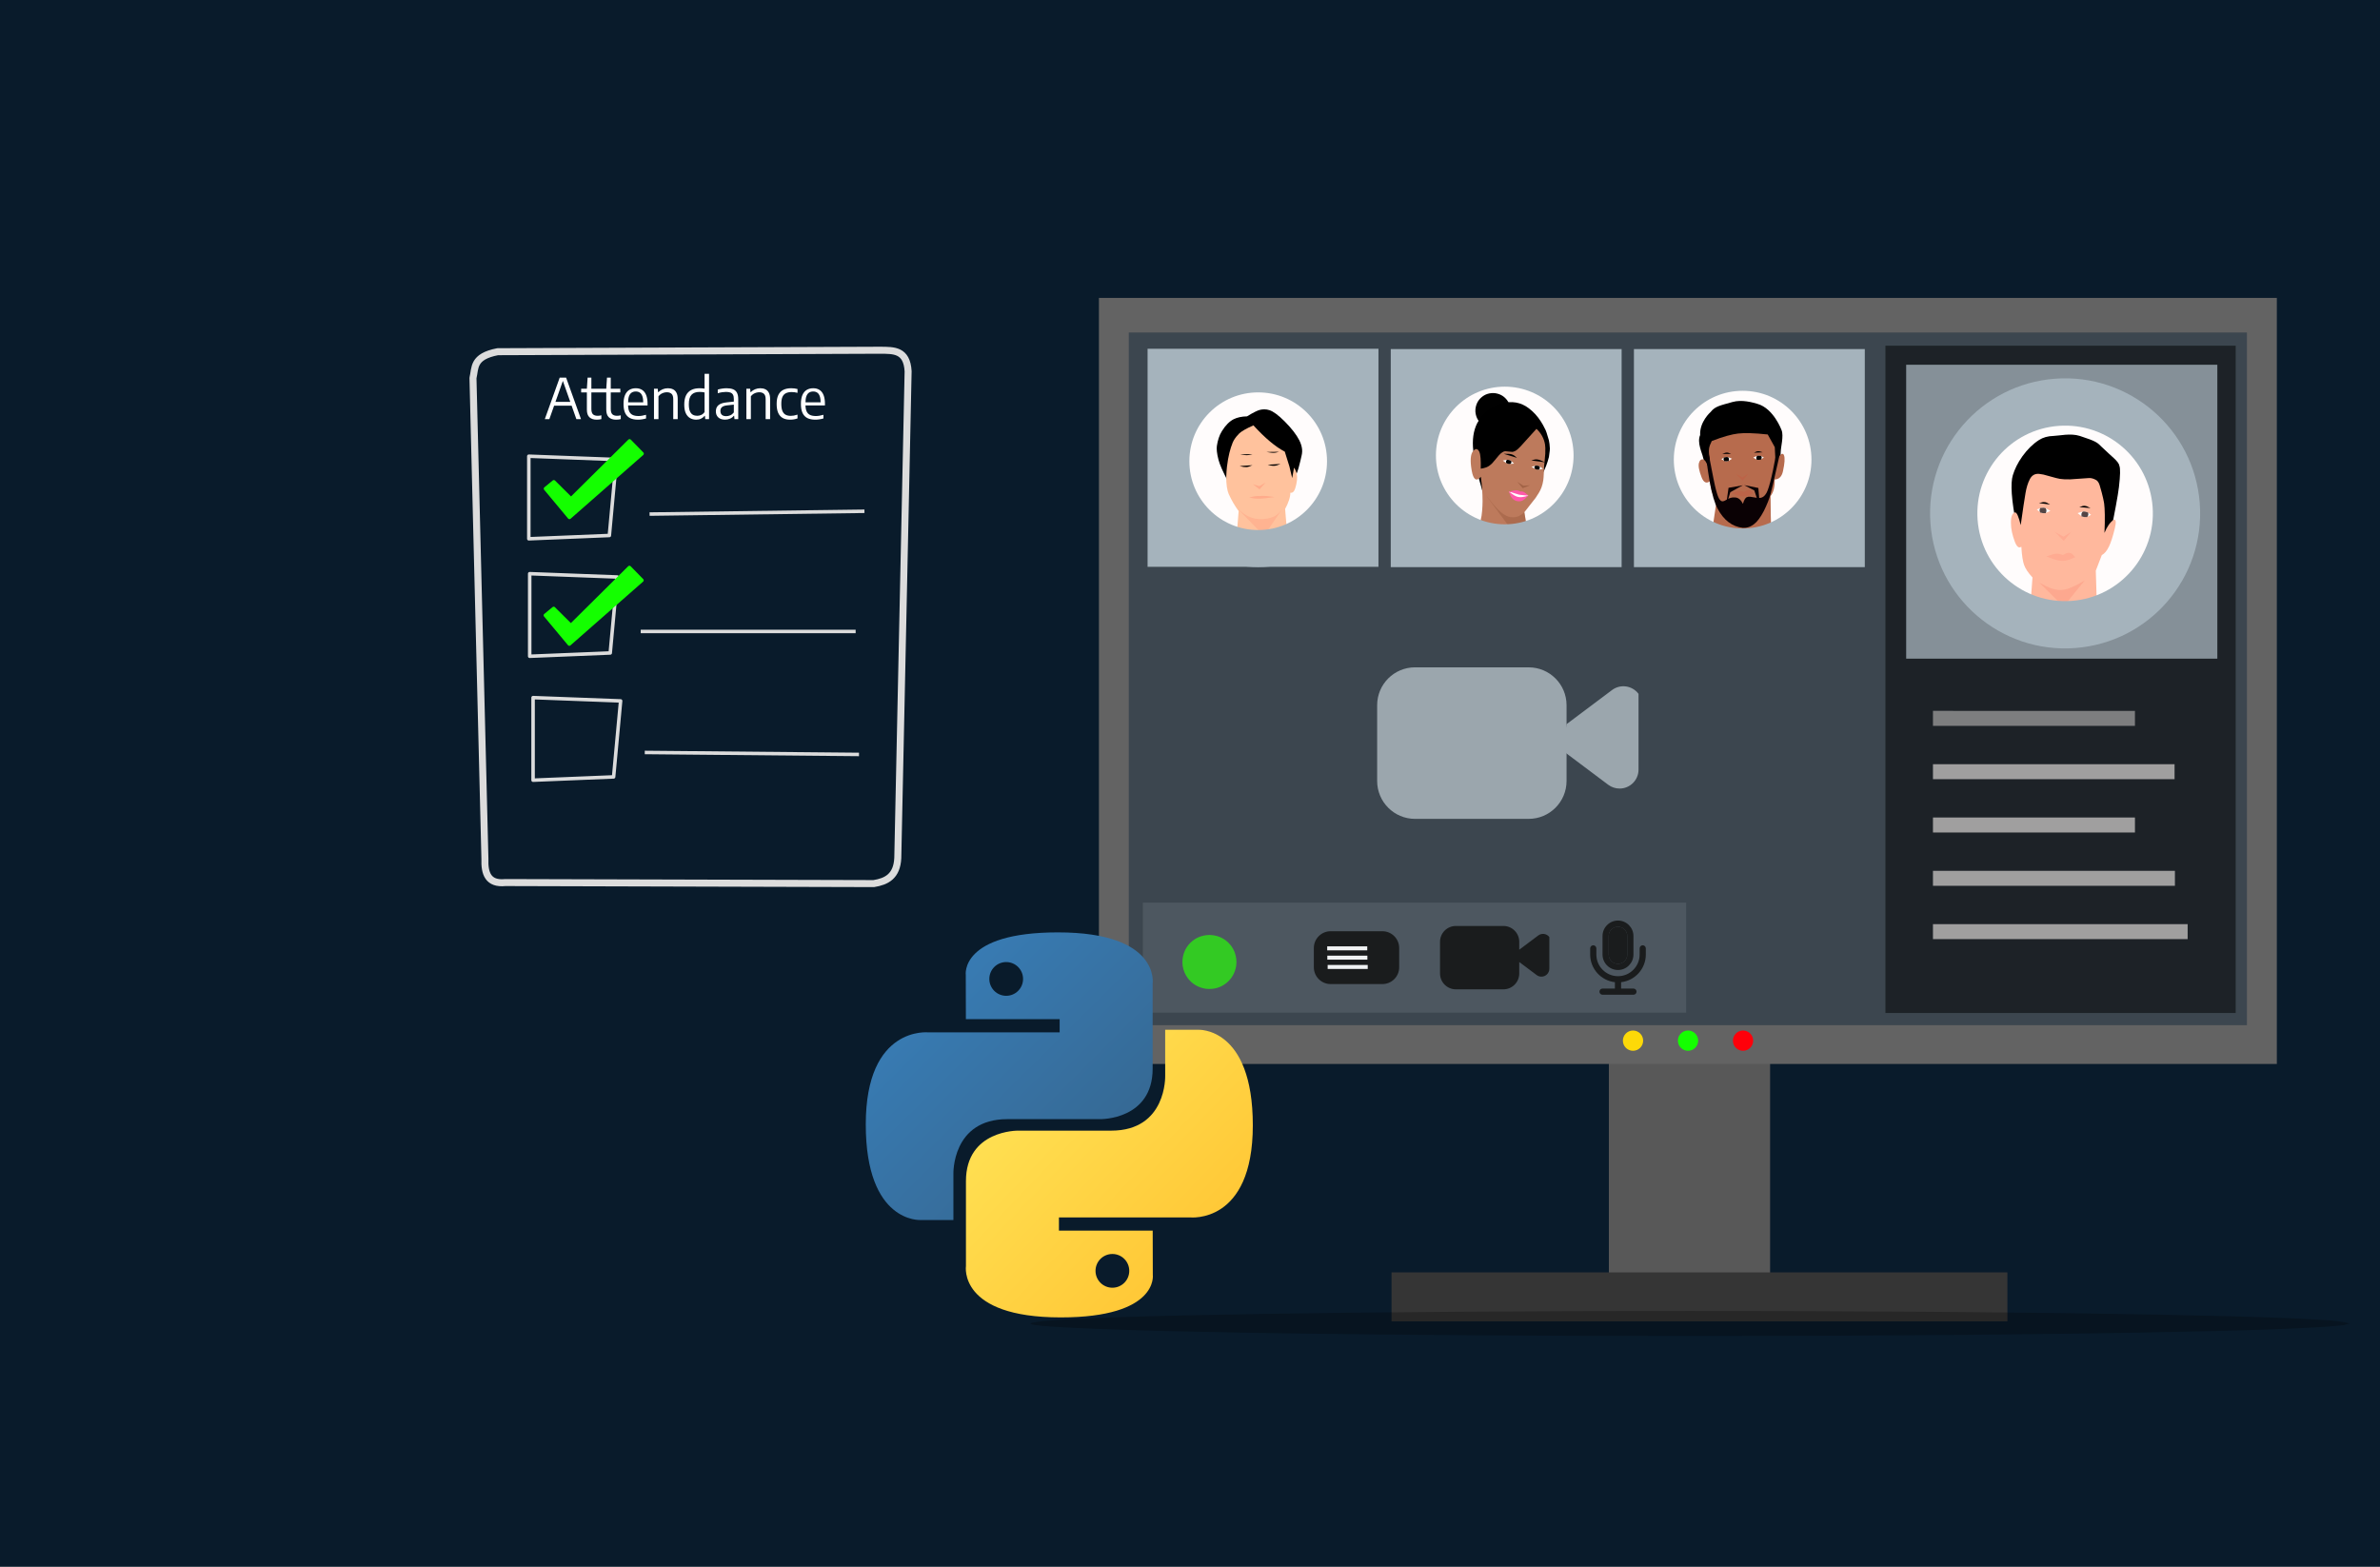<svg width="679" height="447" viewBox="0 0 679 447" fill="none" xmlns="http://www.w3.org/2000/svg">
<rect width="679" height="447" fill="#091B2B"/>
<path d="M459 283H482H505C505 313.355 505 343.71 505 374.065C489.667 374.065 474.333 374.065 459 374.065C459 343.71 459 313.355 459 283Z" fill="#585858"/>
<path d="M313.51 85L481.54 85L649.57 85.001C649.57 157.844 649.57 230.688 649.57 303.532C537.55 303.532 425.53 303.532 313.51 303.532C313.51 230.688 313.51 157.844 313.51 85Z" fill="#636363"/>
<path d="M322.033 94.863H481.535L641.037 94.863C641.037 160.737 641.037 226.61 641.037 292.482C534.703 292.482 428.368 292.482 322.033 292.483C322.033 226.609 322.033 160.736 322.033 94.863Z" fill="#3C464F"/>
<path d="M397 363L484.851 363H572.702C572.702 367.661 572.702 372.321 572.702 376.981C514.134 376.981 455.567 376.981 397 376.981C397 372.321 397 367.66 397 363Z" fill="#353535"/>
<path d="M466.148 99.584H499.082L532.016 99.584C532.016 120.321 532.016 141.059 532.016 161.796C510.06 161.796 488.104 161.796 466.148 161.797C466.148 141.059 466.148 120.321 466.148 99.584Z" fill="#A5B3BC"/>
<path d="M517.48 134.673L516.943 137.656C516.587 138.978 516.153 140.231 515.64 141.413C515.482 142.092 514.536 143.709 512.801 146.264C511.304 148.211 509.491 149.879 507.365 151.268C505.224 152.653 502.979 153.596 500.629 154.094C499.454 154.344 498.253 154.482 497.026 154.509C496.445 154.662 494.544 154.453 491.325 153.883C488.345 152.837 486.637 152.109 486.201 151.697C485.163 151.084 484.191 150.386 483.286 149.604C481.476 148.039 479.933 146.136 478.657 143.895C475.853 138.505 475.049 133.148 476.246 127.824C476.808 125.169 477.718 122.765 478.976 120.612C479.605 119.536 480.32 118.523 481.123 117.572C481.428 117.007 482.815 115.733 485.284 113.749C489.339 110.866 493.993 109.658 499.246 110.123C499.974 110.1 501.796 110.59 504.712 111.593C505.836 112.059 506.9 112.619 507.903 113.272C509.91 114.578 511.676 116.257 513.201 118.31C514.933 120.948 515.854 122.58 515.963 123.207C516.429 124.357 516.795 125.548 517.062 126.781C517.597 129.247 517.737 131.877 517.48 134.673Z" fill="#FFFCFC"/>
<path d="M488.288 134.814L488.009 134.451C486.739 132.882 486.043 131.525 485.844 130.396C485.666 129.385 484.064 126.224 485.044 124.12C484.843 120.303 488.026 117.548 488.026 117.548C489.308 115.903 490.72 115.698 494.234 114.698C496.995 113.912 500.006 114.824 501.401 115.222C506.023 116.538 508.264 122.699 508.264 122.699C508.944 124.344 508.034 127.655 508.037 128.812C508.039 129.911 507.756 131.891 507.086 134.757L488.288 134.814Z" fill="black"/>
<path d="M495.324 158.451V158.451L495.223 158.341C494.769 157.889 494.487 157.372 494.35 156.795C494.232 156.296 496.827 157.119 496.94 155.604C495.688 155.194 493.396 156.177 492.831 155.507C492.302 154.88 489.098 155.705 488.164 153.523L489.711 143.028C488.602 141.265 487.981 139.353 487.847 137.292C486.835 138.045 486.039 137.677 485.462 136.187C484.744 134.334 484.464 132.962 484.698 132.091C484.919 131.265 485.364 130.945 485.962 131.08C486.34 131.166 486.757 131.75 487.205 132.859L487.817 131.057C487.559 129.769 487.472 128.729 487.59 127.944C487.685 127.309 487.953 126.604 488.36 125.824C491.567 124.564 494.071 123.893 495.858 123.685C497.621 123.478 500.439 123.526 504.329 123.955L506.337 127.579L506.584 132.662C506.961 131.224 507.369 130.347 507.734 129.958C508.284 129.372 508.714 129.29 508.948 129.856C509.281 130.66 509.153 132.2 508.676 134.406C508.337 135.976 507.533 136.767 506.314 136.791C506.375 138.879 505.983 140.454 505.136 141.519L505.196 147.241C505.249 152.374 506.195 154.112 503.758 153.662C501.32 153.212 502.35 152.045 501.107 154.961C499.472 158.8 501.491 154.66 499.496 155.509L497.565 157.263L495.324 158.451V158.451V158.451Z" fill="#B76B4D"/>
<path d="M489.875 143.268L490.315 143.622C492.078 145.046 493.457 146.012 494.454 146.519C495.406 147.017 496.368 147.22 497.34 147.127C497.553 147.101 497.769 147.059 497.988 147C498.094 146.991 498.427 146.867 498.985 146.629C499.436 146.416 499.895 146.138 500.363 145.796C500.997 145.412 502.549 143.986 505.019 141.519L497.416 150.509L489.875 143.268Z" fill="#FF0000" fill-opacity="0.086"/>
<path d="M500.191 130.552L500.319 130.487C500.79 130.239 501.171 130.09 501.462 130.037C501.545 130.022 501.628 130.013 501.711 130.009L501.871 130.012L501.996 130.025C502.079 130.038 502.162 130.056 502.245 130.079C502.286 130.086 502.409 130.13 502.613 130.211C502.736 130.262 502.938 130.362 503.221 130.511C502.869 130.771 502.593 130.948 502.393 131.041C502.234 131.12 502.072 131.172 501.909 131.197L501.759 131.209L501.632 131.203L501.504 131.186C501.333 131.151 501.16 131.092 500.985 131.007C500.722 130.877 500.458 130.725 500.191 130.552Z" fill="white" fill-opacity="0.996"/>
<path d="M501.299 130.049L501.273 130.084C501.155 130.232 501.087 130.375 501.067 130.511C501.046 130.63 501.075 130.84 501.154 131.143C501.396 131.19 501.598 131.212 501.76 131.209C501.9 131.209 502.122 131.179 502.424 131.118C502.539 130.897 502.598 130.73 502.6 130.616C502.611 130.504 502.572 130.331 502.483 130.1C502.153 130.027 501.924 129.989 501.795 129.987C501.666 129.977 501.5 129.998 501.299 130.049Z" fill="black" fill-opacity="0.996"/>
<path d="M500.383 129.165H500.383C500.669 129.005 500.895 128.895 501.06 128.837C501.126 128.812 501.192 128.791 501.259 128.774L501.36 128.751L501.463 128.735L501.567 128.726C501.653 128.722 501.742 128.726 501.835 128.737L501.929 128.75C501.991 128.761 502.054 128.773 502.117 128.789C502.243 128.813 502.501 128.897 502.891 129.043L500.383 129.165Z" fill="black"/>
<path d="M494.123 130.88L493.992 130.821C493.51 130.596 493.123 130.464 492.829 130.425C492.745 130.413 492.662 130.408 492.58 130.409L492.42 130.418L492.295 130.438C492.213 130.454 492.131 130.476 492.05 130.503C492.008 130.512 491.888 130.561 491.687 130.653C491.568 130.709 491.37 130.818 491.094 130.98C491.458 131.223 491.742 131.387 491.945 131.471C492.108 131.542 492.272 131.586 492.437 131.604L492.587 131.609L492.713 131.598L492.84 131.574C493.01 131.532 493.18 131.464 493.351 131.372C493.608 131.229 493.865 131.065 494.123 130.88Z" fill="white" fill-opacity="0.996"/>
<path d="M492.995 130.429L493.022 130.463C493.146 130.606 493.221 130.745 493.247 130.88C493.274 130.998 493.255 131.21 493.19 131.515C492.95 131.574 492.749 131.605 492.587 131.609C492.447 131.616 492.225 131.596 491.92 131.55C491.794 131.334 491.728 131.17 491.721 131.057C491.704 130.945 491.735 130.771 491.814 130.535C492.14 130.447 492.368 130.399 492.495 130.39C492.624 130.375 492.791 130.388 492.995 130.429Z" fill="black" fill-opacity="0.996"/>
<path d="M493.869 129.504C493.575 129.357 493.345 129.258 493.177 129.207C493.11 129.186 493.043 129.168 492.975 129.153L492.873 129.136L492.77 129.124L492.666 129.12C492.579 129.12 492.49 129.128 492.398 129.143L492.305 129.161C492.243 129.174 492.181 129.19 492.119 129.208C491.994 129.238 491.741 129.335 491.357 129.498L493.869 129.504Z" fill="black"/>
<path d="M493.908 140.725L494.101 140.652C495.079 140.276 495.744 140.08 496.096 140.064C496.302 140.036 496.546 140.046 496.827 140.095C497.028 140.132 497.278 140.205 497.577 140.313C497.923 140.111 498.198 139.971 498.4 139.894C498.68 139.792 498.896 139.757 499.046 139.789C499.239 139.819 499.418 139.896 499.583 140.02C499.78 140.161 500.027 140.401 500.324 140.738C499.701 141.037 499.313 141.211 499.159 141.262C498.397 141.566 497.673 141.68 496.985 141.604C496.574 141.559 496.15 141.472 495.713 141.343C494.986 141.119 494.385 140.913 493.908 140.725Z" fill="#FF0000" fill-opacity="0.071"/>
<path d="M495.188 135.185L496.189 136.157L497.19 137.129C497.727 136.452 498.263 135.775 498.799 135.099C498.238 135.466 497.677 135.833 497.115 136.2L495.188 135.185Z" fill="#FF0000" fill-opacity="0.071"/>
<path d="M494.057 144.786L494.057 144.787C494.781 144.704 495.321 144.65 495.676 144.623C496.025 144.598 496.227 144.586 496.283 144.586C496.409 144.582 496.527 144.581 496.637 144.583C496.748 144.584 496.85 144.589 496.945 144.596L497.083 144.609C497.172 144.62 497.255 144.632 497.332 144.646C497.529 144.682 497.762 144.747 498.031 144.843L494.057 144.786Z" fill="#FF0000" fill-opacity="0.071"/>
<path d="M507.631 130.186L507.701 129.822C507.801 129.288 507.851 128.959 507.851 128.837C507.865 128.712 507.837 128.679 507.767 128.736C507.666 128.816 507.247 129.757 506.508 131.56L506.701 129.604C505.475 136.413 504.461 140.243 503.659 141.094C503.266 141.654 502.773 141.969 502.181 142.039C501.866 142.123 500.912 142.016 499.319 141.717C498.936 141.678 498.62 141.722 498.371 141.848C497.953 141.984 497.578 142.612 497.246 143.734C496.71 142.649 496.027 142.049 495.199 141.932C494.604 141.877 494.114 141.917 493.728 142.049C493.444 142.092 492.838 142.383 491.91 142.92L491.522 143.021C491.195 143.054 490.897 142.889 490.629 142.528C490.289 142.132 489.919 141.147 489.517 139.572C489.253 138.636 488.599 135.428 487.555 129.947C487.348 129.057 487.194 128.835 487.093 129.283C487.016 129.656 486.965 130.567 486.939 132.016C487.179 133.789 487.443 135.527 487.733 137.232C488.429 141.009 489.196 143.643 490.035 145.136C491.783 148.43 494.185 150.248 497.241 150.588C497.867 150.595 498.336 150.547 498.648 150.444L499.262 150.23C499.659 150.055 500.031 149.831 500.378 149.558C501.309 148.875 502.255 147.615 503.216 145.778C504.144 143.91 504.783 142.289 505.135 140.917C505.367 140.179 506.199 136.602 507.631 130.186Z" fill="#090104" fill-opacity="0.996"/>
<path d="M497.214 138.449L493.14 139.171C492.89 140.945 492.639 142.718 492.389 144.492C492.81 143.133 493.231 141.774 493.653 140.414L497.214 138.449Z" fill="#090104" fill-opacity="0.996"/>
<path d="M497.611 138.404C498.956 138.674 500.302 138.944 501.647 139.215L502.129 144.873C501.585 143.224 501.04 141.575 500.496 139.927L497.611 138.404Z" fill="#090104" fill-opacity="0.996"/>
<path d="M527.38 131.125C527.38 147.813 513.852 161.341 497.164 161.341C480.477 161.341 466.949 147.813 466.949 131.125C466.949 114.438 480.477 100.911 497.164 100.911C513.851 100.911 527.38 114.438 527.38 131.125ZM477.529 131.125C477.529 141.97 486.32 150.761 497.164 150.761C508.009 150.761 516.8 141.97 516.8 131.125C516.8 120.281 508.009 111.49 497.164 111.49C486.32 111.49 477.529 120.281 477.529 131.125Z" fill="#A5B3BC"/>
<path d="M327.398 99.497L360.332 99.497H393.266C393.266 120.235 393.266 140.973 393.266 161.71C371.31 161.71 349.354 161.71 327.398 161.71C327.398 140.973 327.398 120.235 327.398 99.497Z" fill="#A5B3BC"/>
<path d="M380.843 133.495L380.287 136.509C378.61 142.52 375.208 147.089 370.083 150.215C364.925 153.335 359.178 154.178 352.844 152.742C346.834 151.065 342.265 147.664 339.138 142.538C338.138 140.883 337.361 139.115 336.807 137.235L336.166 134.36C335.859 132.398 335.822 130.382 336.055 128.314C336.949 121.99 339.746 116.965 344.446 113.239C349.145 109.513 354.677 107.937 361.039 108.511C367.365 109.405 372.39 112.202 376.115 116.902C379.841 121.602 381.416 127.133 380.843 133.495Z" fill="#FFFCFC"/>
<path d="M352.309 144.675L352.396 145.622H352.396L352.394 145.622H352.395L352.393 145.622H352.393C352.393 145.622 352.393 145.622 352.393 145.622L352.394 145.622L352.393 145.622L352.396 145.622L352.309 144.675Z" fill="#A5B3BC"/>
<path d="M350.654 137.945L350.212 137.096C348.88 134.546 348.005 132.594 347.642 131.224C347.14 129.324 347.05 127.996 347.167 127.224C347.405 125.661 347.827 124.236 348.606 122.988C349.658 121.3 350.791 120.183 351.97 119.593C352.973 119.092 354.236 118.812 355.772 118.783C357.564 117.666 358.775 117.109 359.372 116.954C360.279 116.716 361.19 116.707 362.171 117.02C363.225 117.356 364.677 118.393 366.49 120.209C368.475 122.198 369.861 124 370.675 125.597C371.121 126.472 371.394 127.339 371.481 128.205L371.497 128.847C371.48 129.273 371.417 129.695 371.307 130.114C370.925 131.58 370.361 135.223 368.658 137.44L369.503 137.835L350.654 137.945Z" fill="black"/>
<path d="M353.38 152.992L352.807 153.006L353.379 145.806C352.293 144.347 351.346 142.708 350.549 140.947C350.128 140.018 349.765 138.036 349.853 135.756C349.992 132.143 350.606 129.461 351.162 127.693C351.546 126.474 351.874 125.82 351.98 125.644C352.446 124.87 352.965 124.231 353.53 123.675C354.112 123.102 355.434 122.296 357.6 121.356C360.887 124.959 363.868 127.458 366.543 128.853L367.864 133.09L368.653 136.39L369.191 133.415C369.589 134.054 369.848 134.66 369.963 135.235C370.17 136.263 370.034 137.609 369.534 139.265C369.235 140.252 368.756 140.684 368.124 140.571C368.165 141.783 367.522 143.62 366.636 145.192L367.038 150.058L366.474 153.998C364.452 155.451 362.447 155.971 360.437 155.707C358.656 155.473 357.082 155.179 355.747 154.64C354.707 154.22 353.923 153.659 353.38 152.992Z" fill="#FFC29D"/>
<path d="M357.434 138.145L359.34 139.62L361.054 137.681L359.29 138.691L357.434 138.145Z" fill="#FF0000" fill-opacity="0.118"/>
<path d="M352.771 144.807L353.116 145.115C354.236 146.186 355.362 146.975 356.494 147.482C357.645 147.975 358.948 148.178 360.401 148.09C361.816 147.983 362.961 147.672 363.836 147.159C364.646 146.699 365.479 145.799 366.334 144.459L360.599 152.852L352.771 144.807Z" fill="#FF0000" fill-opacity="0.082"/>
<path d="M353.662 132.959L353.755 132.984C354.033 133.056 354.249 133.108 354.402 133.141C354.502 133.164 354.646 133.19 354.836 133.22C355.131 133.261 355.376 133.274 355.572 133.258C355.674 133.251 355.775 133.239 355.874 133.222L356.023 133.192C356.122 133.17 356.22 133.145 356.317 133.115C356.56 133.042 356.895 132.912 357.322 132.722L353.662 132.959Z" fill="black"/>
<path d="M361.66 132.593L361.753 132.616C362.067 132.697 362.294 132.752 362.435 132.782C362.532 132.803 362.665 132.827 362.834 132.853C362.87 132.859 362.963 132.87 363.112 132.884C363.171 132.889 363.226 132.893 363.28 132.894C363.375 132.9 363.483 132.897 363.604 132.888C363.734 132.878 363.873 132.857 364.021 132.825C364.157 132.794 364.283 132.759 364.4 132.722C364.634 132.645 364.941 132.523 365.32 132.355L361.66 132.593Z" fill="black"/>
<path d="M353.742 129.623C354.273 129.715 354.677 129.776 354.954 129.807C355.066 129.82 355.175 129.83 355.283 129.838L355.442 129.847L355.598 129.852L355.75 129.853L355.897 129.848L356.04 129.839L356.18 129.824C356.271 129.814 356.361 129.8 356.449 129.784C356.67 129.746 356.963 129.675 357.33 129.571L353.742 129.623Z" fill="black"/>
<path d="M361.355 128.945C361.591 128.985 361.802 129.02 361.988 129.049C362.141 129.074 362.335 129.1 362.568 129.128C362.747 129.148 362.91 129.162 363.055 129.169L363.211 129.174L363.363 129.175L363.51 129.17L363.653 129.16C363.784 129.149 363.921 129.131 364.063 129.106C364.349 129.052 364.643 128.98 364.943 128.892L361.355 128.945Z" fill="black"/>
<path d="M356.377 141.956L356.526 141.916C357.434 141.679 358.007 141.555 358.248 141.544C358.568 141.508 358.954 141.499 359.405 141.517C359.776 141.481 360.054 141.462 360.24 141.46C360.62 141.454 361.012 141.472 361.414 141.514C361.906 141.562 362.652 141.659 363.654 141.804C362.273 141.996 361.38 142.111 360.973 142.149C360.604 142.186 360.291 142.214 360.034 142.234C359.757 142.252 359.51 142.263 359.296 142.268C359.034 142.271 358.878 142.271 358.826 142.268C358.722 142.266 358.617 142.262 358.513 142.257C358.304 142.246 358.096 142.23 357.888 142.207C357.699 142.186 357.495 142.158 357.275 142.122C356.879 142.055 356.58 142 356.377 141.956Z" fill="#FF0000" fill-opacity="0.118"/>
<path d="M389.17 131.582C389.17 148.269 375.643 161.797 358.955 161.797C342.268 161.797 328.74 148.269 328.74 131.582C328.74 114.894 342.268 101.366 358.955 101.366C375.642 101.366 389.17 114.894 389.17 131.582ZM339.32 131.582C339.32 142.427 348.111 151.217 358.955 151.217C369.799 151.217 378.591 142.426 378.591 131.582C378.591 120.738 369.8 111.946 358.955 111.946C348.111 111.946 339.32 120.738 339.32 131.582Z" fill="#A5B3BC"/>
<path d="M396.773 99.583L462.641 99.584V161.796L396.773 161.797V99.583Z" fill="#A5B3BC"/>
<path d="M450.321 132.314L449.789 135.269C448.204 141.161 445.042 145.655 440.303 148.75C435.534 151.838 430.239 152.702 424.417 151.341C418.897 149.74 414.715 146.443 411.871 141.449C410.962 139.835 410.258 138.11 409.761 136.274L409.191 133.465C408.922 131.547 408.901 129.575 409.13 127.55C409.996 121.354 412.605 116.417 416.956 112.74C421.308 109.062 426.41 107.482 432.262 108.001C438.079 108.832 442.686 111.535 446.083 116.109C449.48 120.682 450.893 126.084 450.321 132.314Z" fill="#FFFCFC"/>
<path d="M439.614 136.04L440.01 135.259C440.85 133.716 441.481 132.082 441.903 130.358C442.137 128.871 442.217 127.953 442.143 127.603C442.121 126.957 442.034 126.284 441.883 125.584C441.381 123.782 441.003 122.689 440.749 122.305C440.401 121.564 439.996 120.841 439.535 120.137C438.606 118.704 437.488 117.49 436.184 116.497C433.907 114.746 431.272 114.292 428.277 115.134C425.314 116.044 423.038 117.898 421.451 120.697C420.341 122.886 419.968 125.545 420.332 128.674C420.562 131.199 421.422 134.997 422.912 140.068L439.614 136.04Z" fill="black"/>
<path d="M435.522 150.02L434.899 146.119L438.095 142.047C438.544 141.382 438.844 140.891 439.029 140.594C439.636 139.613 440.069 138.446 440.28 137.069C440.428 136.099 440.434 134.748 440.535 133.024C440.608 131.776 440.808 130.583 440.86 129.425C440.92 128.115 440.866 127.239 440.788 126.79C440.497 125.101 439.696 123.615 438.346 122.34L433.846 127.316C433.267 127.928 432.854 128.29 432.635 128.446C432.335 128.657 432.01 128.822 431.63 128.898C431.598 128.964 430.915 128.854 429.562 128.743C429.195 128.713 428.908 128.855 428.696 128.982C428.347 129.191 427.978 129.484 427.631 129.899C426.186 131.627 425.485 132.464 425.493 132.38C424.969 132.86 424.455 133.186 423.952 133.357C423.448 133.527 422.947 133.646 422.45 133.713C422.502 131.288 422.391 129.691 422.059 128.945C421.614 127.944 420.962 127.841 420.261 128.694C419.504 129.614 419.388 131.488 419.865 134.226C420.327 136.885 421.214 137.483 422.475 136.031C422.809 138.414 422.964 140.748 422.968 143.033C422.971 144.53 422.789 147.104 422.477 148.186C421.34 152.127 423.474 149.753 425.199 152.264L431.581 157.283L435.522 150.02Z" fill="#BD7A5C"/>
<path d="M431.96 132.269L431.846 132.159C431.62 131.934 431.388 131.734 431.148 131.559C431.068 131.502 430.986 131.45 430.903 131.404L430.776 131.34L430.647 131.287C430.534 131.25 430.471 131.231 430.456 131.23C430.281 131.186 430.055 131.175 429.779 131.198C429.557 131.214 429.213 131.281 428.746 131.397C429.097 131.673 429.375 131.871 429.581 131.99C429.663 132.038 429.746 132.083 429.83 132.123L429.958 132.18C430.044 132.215 430.131 132.245 430.221 132.27L430.317 132.293C430.381 132.307 430.447 132.319 430.513 132.328C430.646 132.345 430.781 132.353 430.919 132.353C431.13 132.358 431.477 132.33 431.96 132.269Z" fill="white"/>
<path d="M429.918 131.16L429.89 131.201C429.761 131.381 429.682 131.528 429.653 131.642C429.622 131.744 429.636 131.887 429.693 132.071C429.893 132.196 430.057 132.275 430.185 132.307C430.291 132.343 430.501 132.369 430.816 132.386C430.973 132.286 431.07 132.205 431.108 132.144C431.15 132.084 431.176 132.015 431.187 131.935C431.199 131.885 431.201 131.771 431.194 131.593C430.975 131.426 430.793 131.32 430.648 131.275C430.488 131.22 430.245 131.182 429.918 131.16Z" fill="black"/>
<path d="M432.774 130.622L432.668 130.523C432.461 130.319 432.236 130.132 431.994 129.963C431.911 129.909 431.826 129.858 431.736 129.81L431.597 129.742C431.503 129.699 431.403 129.661 431.297 129.629C431.192 129.597 431.081 129.57 430.965 129.549L430.787 129.519C430.666 129.502 430.541 129.489 430.412 129.48C430.092 129.454 429.614 129.448 428.979 129.462L432.774 130.622Z" fill="black"/>
<path d="M436.928 133.2L437.077 133.148C437.376 133.038 437.671 132.954 437.963 132.895C438.059 132.877 438.155 132.865 438.25 132.858L438.391 132.853L438.531 132.858C438.649 132.871 438.715 132.881 438.728 132.886C438.906 132.919 439.116 133.004 439.357 133.14C439.552 133.249 439.837 133.453 440.212 133.753C439.777 133.857 439.442 133.92 439.206 133.943C439.111 133.952 439.017 133.958 438.923 133.959L438.784 133.957C438.691 133.953 438.599 133.944 438.507 133.929L438.41 133.91C438.346 133.895 438.281 133.878 438.218 133.859C438.09 133.819 437.964 133.77 437.839 133.712C437.645 133.628 437.341 133.458 436.928 133.2Z" fill="white"/>
<path d="M439.241 133.045L439.25 133.094C439.292 133.311 439.302 133.478 439.281 133.595C439.266 133.7 439.194 133.824 439.065 133.967C438.83 133.996 438.648 133.999 438.52 133.975C438.408 133.963 438.206 133.899 437.913 133.783C437.812 133.627 437.758 133.513 437.749 133.441C437.736 133.369 437.741 133.295 437.765 133.219C437.775 133.168 437.82 133.064 437.901 132.905C438.17 132.844 438.38 132.824 438.53 132.844C438.699 132.861 438.936 132.928 439.241 133.045Z" fill="black"/>
<path d="M436.871 131.363L437.009 131.316C437.282 131.218 437.564 131.143 437.855 131.091C437.953 131.075 438.052 131.064 438.154 131.058L438.308 131.055C438.412 131.056 438.518 131.064 438.627 131.078C438.737 131.093 438.849 131.115 438.963 131.145L439.137 131.192C439.254 131.228 439.373 131.268 439.494 131.313C439.795 131.424 440.232 131.619 440.804 131.897L436.871 131.363Z" fill="black"/>
<path d="M436.555 138.43L434.423 139.282L432.854 137.464L434.639 138.583L436.555 138.43Z" fill="#8C5035" fill-opacity="0.553"/>
<path d="M434.896 146.15L434.716 146.294C433.901 146.996 433.108 147.415 432.334 147.53C431.374 147.671 430.49 147.52 429.679 147.112C428.941 146.741 428.187 146.171 427.418 145.396C426.497 144.467 425.265 143.016 423.73 141.039L433.864 154.706L435.522 150.038L434.896 146.15Z" fill="#8C5035" fill-opacity="0.349"/>
<path d="M430.799 140.211L430.463 140.237C430.903 140.482 431.344 140.709 431.788 140.917C432.16 141.079 432.383 141.17 432.459 141.191C432.609 141.244 432.76 141.291 432.912 141.331C433.26 141.419 433.603 141.472 433.944 141.488C434.071 141.498 434.256 141.501 434.499 141.499C434.606 141.497 434.714 141.493 434.822 141.488C434.875 141.487 435.037 141.477 435.307 141.457C435.524 141.439 435.741 141.42 435.958 141.399L434.478 140.69L430.799 140.211Z" fill="#FF0000" fill-opacity="0.996"/>
<path d="M435.685 141.176L431.471 140.339L430.428 140.272L431.886 141.698L434.255 142.493L436.016 141.346L435.685 141.176Z" fill="white" fill-opacity="0.996"/>
<path d="M436.03 141.421V141.421C435.458 140.855 435.023 140.503 434.727 140.365C434.582 140.294 434.429 140.247 434.268 140.223C434.104 140.2 433.907 140.196 433.679 140.209C433.429 140.079 433.194 139.989 432.974 139.938C432.722 139.878 432.41 139.872 432.04 139.92C431.677 139.966 431.156 140.071 430.477 140.235L433.418 141.136L436.03 141.421Z" fill="#FF58AB"/>
<path d="M435.926 141.44L435.817 141.56C435.273 142.18 434.775 142.599 434.324 142.815C433.864 143.033 433.349 143.078 432.777 142.952C432.215 142.82 431.755 142.544 431.398 142.125C431.119 141.836 430.81 141.204 430.473 140.229C431.11 140.738 431.611 141.098 431.974 141.307C432.119 141.393 432.265 141.47 432.412 141.538L432.634 141.631C432.783 141.689 432.933 141.735 433.084 141.769C433.236 141.802 433.389 141.824 433.543 141.834L433.776 141.84C433.931 141.839 434.088 141.83 434.246 141.812C434.64 141.771 435.2 141.647 435.926 141.44Z" fill="#FF58AB"/>
<path d="M420.933 116.717L420.92 117.399C421.018 118.784 421.556 119.932 422.534 120.842C423.52 121.753 424.735 122.192 426.18 122.161C427.566 122.064 428.713 121.526 429.624 120.547C429.915 120.231 430.164 119.88 430.368 119.495L430.636 118.897C430.791 118.482 430.889 118.044 430.93 117.583C431.017 116.164 430.631 114.944 429.772 113.922C428.913 112.9 427.777 112.31 426.365 112.152C424.945 112.065 423.725 112.451 422.703 113.309C421.682 114.168 421.092 115.304 420.933 116.717Z" fill="black" fill-opacity="0.996"/>
<path d="M459.512 129.946C459.512 146.634 445.985 160.162 429.297 160.162C412.61 160.162 399.082 146.634 399.082 129.946C399.082 113.259 412.61 99.731 429.297 99.731C445.984 99.731 459.512 113.259 459.512 129.946ZM409.662 129.946C409.662 140.791 418.453 149.582 429.297 149.582C440.141 149.582 448.933 140.791 448.933 129.946C448.933 119.102 440.142 110.311 429.297 110.311C418.453 110.311 409.662 119.102 409.662 129.946Z" fill="#A5B3BC"/>
<path d="M415.352 264.169L428.911 264.171C431.407 264.169 433.43 266.193 433.43 268.689V277.728C433.43 280.224 431.407 282.248 428.911 282.248L415.352 282.25C412.856 282.248 410.832 280.224 410.832 277.728V268.689C410.832 266.193 412.856 264.169 415.352 264.169ZM433.43 270.948L438.854 266.881C439.852 266.132 441.269 266.335 442.017 267.333V276.372C442.017 277.62 441.006 278.632 439.758 278.632C439.269 278.632 438.793 278.473 438.402 278.18L432.978 274.113L433.43 270.948Z" fill="black"/>
<path d="M415.352 264.169L428.911 264.171C431.405 264.169 433.428 266.19 433.43 268.685C433.43 268.686 433.43 268.687 433.43 268.689V277.728C433.43 280.224 431.407 282.248 428.911 282.248L415.352 282.25C412.856 282.248 410.832 280.224 410.832 277.728V268.689C410.832 266.193 412.856 264.169 415.352 264.169ZM415.352 264.169C412.856 264.169 410.832 266.193 410.832 268.689V277.728C410.832 280.224 412.856 282.248 415.352 282.25L428.911 282.248C431.407 282.248 433.43 280.224 433.43 277.728V268.689C433.43 268.687 433.43 268.686 433.43 268.685C433.428 266.19 431.405 264.169 428.911 264.171L415.352 264.169ZM433.43 270.948L438.854 266.881C439.852 266.132 441.269 266.335 442.017 267.333V276.372C442.017 277.62 441.006 278.632 439.758 278.632C439.269 278.632 438.793 278.473 438.402 278.18L432.978 274.113L433.43 270.948ZM433.43 270.948L432.978 274.113L438.402 278.18C438.793 278.473 439.269 278.632 439.758 278.632C441.006 278.632 442.017 277.62 442.017 276.372V267.333C441.269 266.335 439.852 266.132 438.854 266.881L433.43 270.948Z" fill="black"/>
<path d="M461.603 264.39C463.062 264.39 464.249 265.577 464.249 267.035V272.327C464.249 273.786 463.062 274.973 461.603 274.973C460.144 274.973 458.957 273.786 458.957 272.327V267.035C458.957 265.577 460.144 264.39 461.603 264.39ZM461.603 262.626C459.178 262.626 457.193 264.61 457.193 267.035V272.327C457.193 274.752 459.178 276.736 461.603 276.736C464.028 276.736 466.013 274.752 466.013 272.327V267.035C466.013 264.61 464.028 262.626 461.603 262.626Z" fill="black"/>
<path d="M469.542 270.563V272.327C469.542 276.393 466.438 279.771 462.487 280.211V282.028L466.015 282.029C466.5 282.028 466.897 282.425 466.897 282.91C466.897 283.395 466.5 283.792 466.015 283.792L457.196 283.793C456.711 283.792 456.314 283.395 456.314 282.91C456.314 282.425 456.711 282.028 457.196 282.028L460.723 282.029V280.211C456.772 279.771 453.668 276.393 453.668 272.327V270.563C453.668 270.078 454.065 269.681 454.55 269.681C455.035 269.681 455.432 270.078 455.432 270.563V272.327C455.432 275.731 458.201 278.5 461.605 278.5C465.009 278.5 467.779 275.731 467.779 272.327V270.563C467.779 270.078 468.175 269.681 468.661 269.681C469.146 269.681 469.542 270.078 469.542 270.563Z" fill="black"/>
<path d="M461.6 264.373C460.132 264.373 458.938 265.567 458.938 267.036V272.327C458.938 273.795 460.132 274.99 461.6 274.99C463.068 274.99 464.263 273.795 464.263 272.327V267.036C464.263 265.567 463.068 264.373 461.6 264.373Z" fill="black"/>
<path d="M394.402 280.745H379.609C376.983 280.745 374.832 278.595 374.832 275.969V270.45C374.832 267.824 376.983 265.674 379.609 265.674H394.402C397.028 265.674 399.179 267.824 399.179 270.45V275.969C399.179 278.6 397.028 280.745 394.402 280.745Z" fill="black"/>
<path d="M378.639 269.991H384.354H390.07V271.13C386.259 271.13 382.449 271.13 378.639 271.13C378.639 270.75 378.639 270.37 378.639 269.991Z" fill="white"/>
<path d="M378.676 272.644H390.107V273.783H378.676V272.644Z" fill="white"/>
<path d="M378.773 275.296H384.489H390.204V276.436C386.394 276.436 382.584 276.436 378.773 276.436C378.773 276.056 378.773 275.676 378.773 275.296Z" fill="white"/>
<path d="M670.3 377.571L668.583 378.056C664.965 378.49 658.251 378.885 648.44 379.242C643.534 379.42 637.854 379.589 631.4 379.748C613.911 380.129 602.488 380.346 597.132 380.399C588.295 380.529 579.109 380.642 569.575 380.737C565.243 380.807 550.157 380.911 524.315 381.052C503.154 381.14 480.598 381.159 456.647 381.11C433.788 381.042 412.964 380.914 394.174 380.728C371.577 380.469 358.628 380.297 355.329 380.21C347.46 380.072 340.099 379.92 333.247 379.754C302.649 378.948 289.942 378.11 295.127 377.241C297.406 376.808 303.047 376.408 312.051 376.043C316.553 375.86 321.895 375.685 328.078 375.519C330.218 375.424 341.285 375.195 361.277 374.834C394.502 374.301 434.801 374.023 482.174 374C494.017 374.006 505.418 374.027 516.377 374.065C543.001 374.187 558.445 374.279 562.709 374.342C581.974 374.513 599.471 374.748 615.199 375.046C630.928 375.345 643.294 375.677 652.297 376.043C656.799 376.225 660.46 376.417 663.281 376.616C665.742 376.706 668.082 377.024 670.3 377.571Z" fill="black" fill-opacity="0.259"/>
<path d="M326.061 257.513L403.555 257.514L481.049 257.514C481.049 267.978 481.049 278.441 481.049 288.905C429.386 288.905 377.723 288.905 326.061 288.906C326.061 278.442 326.061 267.977 326.061 257.513Z" fill="#A5B3BC" fill-opacity="0.157"/>
<path d="M352.755 274.445L352.684 275.492C352.351 277.6 351.375 279.286 349.756 280.55C348.126 281.813 346.206 282.325 343.997 282.086C341.889 281.753 340.203 280.776 338.939 279.157C338.534 278.634 338.2 278.064 337.938 277.447L337.607 276.495C337.426 275.84 337.334 275.157 337.332 274.445C337.387 272.261 338.14 270.443 339.591 268.992C341.041 267.542 342.859 266.789 345.043 266.734C347.228 266.789 349.046 267.542 350.496 268.992C351.947 270.443 352.7 272.261 352.755 274.445Z" fill="#33CA23"/>
<path d="M537.898 98.626L587.866 98.627L637.833 98.628C637.833 162.085 637.833 225.542 637.833 288.999C604.522 288.999 571.21 289 537.898 289C537.898 225.542 537.898 162.084 537.898 98.626Z" fill="black" fill-opacity="0.51"/>
<path d="M543.82 104.055L632.593 104.055V187.903L543.82 187.904V104.055Z" fill="#A5B3BC" fill-opacity="0.761"/>
<path d="M618.061 146.844L617.638 150.876C617.293 152.675 616.837 154.388 616.27 156.015C616.126 156.936 615.023 159.187 612.961 162.766C611.154 165.51 608.901 167.913 606.201 169.975C603.482 172.034 600.581 173.511 597.495 174.407C595.952 174.855 594.363 175.157 592.729 175.315C591.969 175.575 589.414 175.484 585.064 175.04C580.986 173.939 578.636 173.134 578.014 172.627C576.569 171.912 575.204 171.078 573.92 170.123C571.352 168.215 569.107 165.828 567.184 162.964C562.914 156.05 561.315 148.984 562.387 141.764C562.876 138.168 563.854 134.872 565.32 131.877C566.052 130.38 566.907 128.958 567.884 127.61C568.235 126.827 569.96 124.991 573.058 122.102C578.184 117.858 584.273 115.788 591.325 115.891C592.293 115.789 594.772 116.263 598.76 117.314C600.305 117.825 601.779 118.467 603.182 119.24C605.988 120.785 608.508 122.851 610.743 125.439C613.313 128.788 614.702 130.875 614.909 131.7C615.643 133.188 616.249 134.741 616.728 136.359C617.684 139.595 618.128 143.09 618.061 146.844Z" fill="#FFFCFC"/>
<path d="M575.478 150.899L575.314 150.011C573.82 142.652 573.543 137.867 574.249 135.579C574.764 133.913 575.604 132.079 577.003 130.143C578.429 128.169 580.004 126.634 581.725 125.528C582.847 124.807 584.237 124.403 585.901 124.366C587.384 124.332 590.735 123.517 593.384 124.379C598.191 125.945 598.311 126.236 599.622 127.524C602.34 130.195 604.454 131.582 604.64 132.88C604.953 133.584 604.908 135.612 604.52 138.967C604.26 141.216 603.332 146.258 601.722 154.094L575.478 150.899Z" fill="black"/>
<path d="M590.08 175.665L579.262 172.858L579.857 164.75C578.585 163.377 577.821 162.176 577.462 161.183C577.115 160.224 576.821 158.497 576.68 155.967C575.965 156.503 575.343 155.975 574.768 154.404C574.166 152.759 573.714 151.011 573.701 149.136C573.689 147.245 574.185 146.259 574.945 146.176C575.413 146.259 575.93 147.471 576.497 149.811C577.116 145.377 577.583 142.325 577.87 140.652C578.137 139.102 578.536 137.771 579.115 136.673C579.698 135.568 580.592 135.079 581.776 135.196L582.991 135.393C586.044 136.274 587.767 136.698 588.162 136.664C588.43 136.733 589.249 136.763 590.621 136.754L595.792 136.394C596.492 136.314 597.238 136.502 598.033 136.956C598.376 137.152 598.778 137.628 599.029 138.459C599.954 141.528 600.253 143.302 600.307 143.71C600.494 145.128 600.579 147.892 600.392 152.03C601.122 150.233 601.993 148.989 603.004 148.298C603.676 148.061 603.794 148.881 603.342 150.748C602.767 153.124 602.199 154.853 601.665 155.943C601.064 157.173 600.39 157.98 599.634 158.356L597.918 162.813L598.241 173.378L590.08 175.665Z" fill="#FFB89D"/>
<path d="M594.745 165.611L594.176 165.934C592.827 166.703 592.047 167.122 591.834 167.194C591.349 167.422 590.888 167.615 590.45 167.774C589.669 168.089 588.795 168.275 587.829 168.333C587.059 168.346 586.133 168.168 585.05 167.798C584.889 167.758 584.401 167.543 583.586 167.154C583.086 166.909 582.498 166.605 581.822 166.24L588.705 173.06L594.745 165.611Z" fill="#F44336" fill-opacity="0.129"/>
<path d="M597.449 157.237C602.622 146.692 602.622 146.692 597.449 157.237V157.237Z" fill="white" fill-opacity="0.996"/>
<path d="M597.029 157.245V157.245C602.413 147.41 602.413 147.41 597.029 157.245Z" fill="white" fill-opacity="0.996"/>
<path d="M592.725 146.397L592.899 146.337C593.539 146.105 594.049 145.981 594.429 145.965C594.537 145.96 594.644 145.962 594.749 145.972L594.953 146.004L595.109 146.043C595.213 146.073 595.315 146.111 595.415 146.154C595.467 146.17 595.615 146.248 595.861 146.387C596.007 146.472 596.247 146.634 596.581 146.873C596.088 147.142 595.707 147.318 595.437 147.402C595.22 147.475 595.006 147.513 594.794 147.516L594.602 147.505L594.441 147.476L594.282 147.431C594.071 147.357 593.861 147.252 593.653 147.114C593.342 146.902 593.033 146.663 592.725 146.397Z" fill="white" fill-opacity="0.996"/>
<path d="M594.221 145.951L594.182 145.991C594.007 146.16 593.895 146.329 593.847 146.498C593.799 146.645 593.799 146.918 593.846 147.317C594.146 147.418 594.399 147.481 594.605 147.506C594.783 147.53 595.069 147.53 595.464 147.506C595.649 147.246 595.753 147.043 595.775 146.9C595.809 146.758 595.79 146.533 595.717 146.222C595.31 146.073 595.025 145.985 594.863 145.958C594.7 145.924 594.486 145.922 594.221 145.951Z" fill="#544545"/>
<path d="M593.211 144.668H593.211C593.603 144.514 593.909 144.415 594.128 144.369C594.216 144.349 594.304 144.334 594.392 144.325L594.525 144.313L594.658 144.31L594.791 144.316C594.901 144.327 595.014 144.347 595.131 144.378L595.247 144.41C595.324 144.434 595.402 144.461 595.48 144.492C595.635 144.545 595.948 144.697 596.419 144.95L593.211 144.668Z" fill="black"/>
<path d="M584.961 145.755L584.805 145.657C584.233 145.287 583.764 145.052 583.398 144.952C583.293 144.923 583.188 144.901 583.083 144.887L582.878 144.872L582.717 144.875C582.609 144.882 582.501 144.895 582.394 144.915C582.34 144.919 582.178 144.961 581.908 145.042C581.745 145.092 581.475 145.196 581.096 145.354C581.516 145.727 581.848 145.984 582.092 146.127C582.287 146.246 582.487 146.33 582.693 146.381L582.883 146.414L583.046 146.422L583.211 146.414C583.434 146.389 583.662 146.333 583.895 146.245C584.246 146.109 584.601 145.946 584.961 145.755Z" fill="white" fill-opacity="0.996"/>
<path d="M583.599 144.985L583.628 145.032C583.761 145.236 583.832 145.425 583.841 145.601C583.855 145.756 583.794 146.022 583.658 146.4C583.343 146.432 583.082 146.436 582.876 146.413C582.697 146.397 582.418 146.333 582.039 146.222C581.917 145.926 581.861 145.705 581.872 145.56C581.871 145.414 581.94 145.199 582.081 144.914C582.511 144.859 582.808 144.837 582.972 144.848C583.138 144.851 583.347 144.897 583.599 144.985Z" fill="#544545"/>
<path d="M584.877 143.962C584.529 143.724 584.254 143.558 584.05 143.464C583.969 143.426 583.887 143.392 583.803 143.362L583.676 143.321L583.547 143.288L583.416 143.266C583.306 143.25 583.191 143.244 583.071 143.248L582.951 143.254C582.87 143.26 582.788 143.269 582.705 143.282C582.542 143.298 582.203 143.376 581.688 143.517L584.877 143.962Z" fill="black"/>
<path d="M583.824 158.746L584.073 158.657C585.339 158.207 586.198 157.977 586.649 157.966C586.914 157.937 587.227 157.958 587.587 158.03C587.843 158.084 588.16 158.185 588.54 158.333C588.991 158.083 589.347 157.912 589.608 157.821C589.971 157.699 590.248 157.66 590.44 157.706C590.687 157.751 590.914 157.855 591.121 158.019C591.369 158.207 591.678 158.521 592.049 158.962C591.241 159.326 590.738 159.538 590.539 159.598C589.553 159.964 588.62 160.087 587.741 159.968C587.216 159.898 586.675 159.773 586.118 159.595C585.194 159.284 584.43 159.001 583.824 158.746Z" fill="#FF0000" fill-opacity="0.071"/>
<path d="M586.26 151.748L587.513 153.024L588.767 154.301C589.475 153.45 590.184 152.599 590.892 151.749C590.161 152.202 589.43 152.655 588.699 153.108L586.26 151.748Z" fill="#FF0000" fill-opacity="0.071"/>
<path d="M627.581 143.63C629.145 164.846 613.214 183.317 591.997 184.88C570.78 186.445 552.312 170.512 550.747 149.295C549.182 128.078 565.114 109.609 586.331 108.045C607.548 106.48 626.016 122.411 627.581 143.63ZM564.198 148.303C565.215 162.092 577.217 172.445 591.005 171.428C604.793 170.411 615.146 158.41 614.129 144.621C613.113 130.834 601.111 120.48 587.323 121.497C573.535 122.514 563.182 134.515 564.198 148.303Z" fill="#A5B3BC"/>
<path d="M403.7 190.384L436.122 190.389C442.091 190.384 446.929 195.222 446.929 201.193V222.806C446.929 228.777 442.091 233.615 436.122 233.615L403.7 233.62C397.731 233.615 392.893 228.777 392.893 222.806V201.193C392.893 195.222 397.731 190.384 403.7 190.384Z" fill="#9BA6AD"/>
<path d="M446.928 206.596L459.897 196.868C462.285 195.078 465.672 195.564 467.462 197.95V219.566C467.462 222.549 465.043 224.968 462.058 224.968C460.889 224.968 459.752 224.588 458.816 223.888L445.848 214.161L446.928 206.596Z" fill="#9BA6AD"/>
<path d="M403.7 190.384L436.122 190.389C442.087 190.384 446.924 195.218 446.929 201.182C446.929 201.186 446.929 201.188 446.929 201.193V222.806C446.929 228.777 442.091 233.615 436.122 233.615L403.7 233.62C397.731 233.615 392.893 228.777 392.893 222.806V201.193C392.893 195.222 397.731 190.384 403.7 190.384ZM403.7 190.384C397.731 190.384 392.893 195.222 392.893 201.193V222.806C392.893 228.777 397.731 233.615 403.7 233.62L436.122 233.615C442.091 233.615 446.929 228.777 446.929 222.806V201.193C446.929 201.188 446.929 201.186 446.929 201.182C446.924 195.218 442.087 190.384 436.122 190.389L403.7 190.384ZM446.929 206.596L459.898 196.868C462.286 195.078 465.673 195.564 467.463 197.95V219.566C467.463 222.549 465.044 224.968 462.06 224.968C460.891 224.968 459.753 224.588 458.817 223.888L445.849 214.161L446.929 206.596ZM446.929 206.596L445.849 214.161L458.817 223.888C459.753 224.588 460.891 224.968 462.06 224.968C465.044 224.968 467.463 222.549 467.463 219.566V197.95C465.673 195.564 462.286 195.078 459.898 196.868L446.929 206.596Z" fill="black"/>
<path d="M551.463 202.804L580.276 202.805L609.088 202.805V207.084L551.463 207.085V202.804Z" fill="#B5B3B3" fill-opacity="0.631"/>
<path d="M551.463 218.016L585.926 218.016L620.39 218.017C620.39 219.443 620.39 220.869 620.39 222.295C597.414 222.296 574.438 222.297 551.463 222.297C551.463 220.87 551.463 219.443 551.463 218.016Z" fill="#A09F9F"/>
<path d="M551.463 233.227L580.276 233.227L609.088 233.227V237.507L551.463 237.507V233.227Z" fill="#A09F9F"/>
<path d="M551.463 248.438L585.977 248.439L620.491 248.44C620.491 249.866 620.491 251.292 620.491 252.718C597.481 252.719 574.472 252.719 551.463 252.72C551.463 251.293 551.463 249.865 551.463 248.438Z" fill="#A09F9F"/>
<path d="M551.463 263.65L587.793 263.65L624.123 263.651C624.123 265.077 624.123 266.503 624.123 267.93C599.903 267.93 575.683 267.931 551.463 267.931C551.463 266.504 551.463 265.077 551.463 263.65Z" fill="#A09F9F"/>
<circle cx="465.891" cy="296.891" r="2.891" fill="#FDD908"/>
<circle cx="481.584" cy="296.891" r="2.891" fill="#14FF00"/>
<circle cx="497.28" cy="296.891" r="2.891" fill="#FF000A"/>
<g filter="url(#filter0_d_115_454)">
<path d="M301.812 266C273.781 266 275.531 278.156 275.531 278.156L275.562 290.75H302.312V294.531H264.938C264.938 294.531 247 292.497 247 320.781C247 349.066 262.656 348.062 262.656 348.062H272V334.938C272 334.938 271.496 319.281 287.406 319.281C303.316 319.281 313.938 319.281 313.938 319.281C313.938 319.281 328.844 319.522 328.844 304.875C328.844 290.228 328.844 280.656 328.844 280.656C328.844 280.656 331.107 266 301.812 266ZM287.062 274.469C289.724 274.469 291.875 276.62 291.875 279.281C291.875 281.943 289.724 284.094 287.062 284.094C284.401 284.094 282.25 281.943 282.25 279.281C282.25 276.62 284.401 274.469 287.062 274.469Z" fill="url(#paint0_linear_115_454)"/>
<path d="M302.609 375.846C330.641 375.846 328.89 363.69 328.89 363.69L328.859 351.096H302.109V347.315H339.484C339.484 347.315 357.421 349.349 357.421 321.065C357.421 292.781 341.765 293.784 341.765 293.784H332.421V306.909C332.421 306.909 332.925 322.565 317.015 322.565C301.105 322.565 290.484 322.565 290.484 322.565C290.484 322.565 275.578 322.324 275.578 336.971C275.578 351.618 275.578 361.19 275.578 361.19C275.578 361.19 273.314 375.846 302.609 375.846ZM317.359 367.377C314.697 367.377 312.546 365.226 312.546 362.565C312.546 359.903 314.697 357.752 317.359 357.752C320.02 357.752 322.171 359.903 322.171 362.565C322.171 365.226 320.02 367.377 317.359 367.377Z" fill="url(#paint1_linear_115_454)"/>
</g>
<path d="M141.983 100.339C134.793 101.727 135.64 104.966 134.936 107.847L138.345 245.002C138.195 249.194 139.236 252.287 144.177 251.788L249.269 252.083C252.899 251.499 255.89 250.032 256.134 244.768L259.081 105.928C258.735 99.754 254.92 99.974 251.255 99.918L141.984 100.338L141.983 100.339Z" stroke="#DCDCDC" stroke-width="2" stroke-linecap="round" stroke-linejoin="round"/>
<path d="M150.869 130.154V153.712L173.846 152.77L175.843 131.096L150.87 130.154H150.869Z" stroke="#DCDCDC" stroke-linejoin="round"/>
<path d="M185.318 146.662L246.626 145.86Z" fill="white" fill-opacity="0.992"/>
<path d="M185.318 146.662L246.626 145.86" stroke="#DCDCDC" stroke-linejoin="round"/>
<path d="M182.793 180.158H244.112Z" fill="white" fill-opacity="0.992"/>
<path d="M182.793 180.158H244.112" stroke="#DCDCDC" stroke-linejoin="round"/>
<path d="M183.949 214.67L245.066 215.237Z" fill="white" fill-opacity="0.992"/>
<path d="M183.949 214.67L245.066 215.237" stroke="#DCDCDC" stroke-linejoin="round"/>
<path d="M151.121 163.669V187.227L174.098 186.285L176.095 164.611L151.121 163.669Z" stroke="#DCDCDC" stroke-linejoin="round"/>
<path d="M152.084 199.025V222.583L175.06 221.641L177.058 199.967L152.085 199.025L152.084 199.025Z" stroke="#DCDCDC" stroke-linejoin="round"/>
<path d="M158.003 137.459L155.629 139.415L162.462 147.614L183.181 129.429L179.614 125.774L162.909 142.333L158.003 137.459Z" fill="#14FF00" stroke="#14FF00" stroke-linejoin="round"/>
<path d="M157.962 173.589L155.588 175.545L162.421 183.744L183.14 165.559L179.573 161.904L162.868 178.463L157.962 173.589Z" fill="#14FF00" stroke="#14FF00" stroke-linejoin="round"/>
<path d="M155.43 119.578L159.678 107.738H161.51L165.758 119.578H164.438L160.47 108.354H160.694L156.726 119.578H155.43ZM157.654 115.746L157.958 114.65H163.222L163.526 115.746H157.654ZM170.234 119.73C169.349 119.73 168.661 119.504 168.17 119.05C167.679 118.592 167.434 117.861 167.434 116.858V110.898L167.642 107.738H168.714V116.65C168.714 117.381 168.863 117.893 169.162 118.186C169.466 118.48 169.917 118.626 170.514 118.626C170.674 118.626 170.839 118.616 171.01 118.594C171.181 118.568 171.367 118.533 171.57 118.49V119.57C171.357 119.624 171.138 119.664 170.914 119.69C170.69 119.717 170.463 119.73 170.234 119.73ZM165.802 111.954V110.898H171.442V111.954H165.802ZM175.765 119.73C174.88 119.73 174.192 119.504 173.701 119.05C173.211 118.592 172.965 117.861 172.965 116.858V110.898L173.173 107.738H174.245V116.65C174.245 117.381 174.395 117.893 174.693 118.186C174.997 118.48 175.448 118.626 176.045 118.626C176.205 118.626 176.371 118.616 176.541 118.594C176.712 118.568 176.899 118.533 177.101 118.49V119.57C176.888 119.624 176.669 119.664 176.445 119.69C176.221 119.717 175.995 119.73 175.765 119.73ZM171.333 111.954V110.898H176.973V111.954H171.333ZM182 119.73C181.098 119.73 180.341 119.578 179.728 119.274C179.12 118.965 178.661 118.482 178.352 117.826C178.042 117.165 177.888 116.301 177.888 115.234C177.888 114.216 178.029 113.376 178.312 112.714C178.6 112.053 179.005 111.562 179.528 111.242C180.056 110.922 180.68 110.762 181.4 110.762C182.109 110.762 182.712 110.925 183.208 111.25C183.709 111.57 184.09 112.064 184.352 112.73C184.613 113.392 184.744 114.237 184.744 115.266V115.658H178.584V114.786H183.8L183.52 114.978C183.52 114.168 183.434 113.522 183.264 113.042C183.098 112.562 182.856 112.218 182.536 112.01C182.221 111.797 181.837 111.69 181.384 111.69C180.936 111.69 180.546 111.794 180.216 112.002C179.885 112.21 179.629 112.554 179.448 113.034C179.272 113.514 179.184 114.162 179.184 114.978V115.426C179.184 116.226 179.29 116.866 179.504 117.346C179.722 117.821 180.05 118.165 180.488 118.378C180.925 118.586 181.48 118.69 182.152 118.69C182.482 118.69 182.824 118.661 183.176 118.602C183.533 118.538 183.912 118.45 184.312 118.338V119.386C183.896 119.504 183.498 119.589 183.12 119.642C182.746 119.701 182.373 119.73 182 119.73ZM186.578 119.578V110.898H187.658L187.746 111.874H187.834C188.186 111.517 188.597 111.242 189.066 111.05C189.536 110.858 190.034 110.762 190.562 110.762C191.106 110.762 191.586 110.864 192.002 111.066C192.424 111.264 192.752 111.589 192.986 112.042C193.226 112.49 193.346 113.09 193.346 113.842V119.578H192.074V113.898C192.074 113.152 191.909 112.634 191.578 112.346C191.253 112.053 190.81 111.906 190.25 111.906C189.994 111.906 189.722 111.944 189.434 112.018C189.146 112.093 188.864 112.216 188.586 112.386C188.314 112.557 188.072 112.784 187.858 113.066V119.578H186.578ZM198.632 119.73C198.003 119.73 197.429 119.589 196.912 119.306C196.395 119.018 195.981 118.56 195.672 117.93C195.368 117.301 195.216 116.464 195.216 115.418C195.216 114.373 195.381 113.506 195.712 112.818C196.048 112.13 196.541 111.616 197.192 111.274C197.843 110.933 198.643 110.762 199.592 110.762C199.837 110.762 200.083 110.773 200.328 110.794C200.573 110.816 200.8 110.842 201.008 110.874V106.65H202.288V119.578H201.2L201.112 118.642H201.024C200.768 118.957 200.435 119.218 200.024 119.426C199.619 119.629 199.155 119.73 198.632 119.73ZM198.92 118.626C199.309 118.626 199.691 118.541 200.064 118.37C200.437 118.2 200.752 117.928 201.008 117.554V111.962C200.816 111.914 200.592 111.877 200.336 111.85C200.08 111.824 199.827 111.81 199.576 111.81C198.568 111.81 197.805 112.082 197.288 112.626C196.776 113.17 196.52 114.064 196.52 115.306C196.52 116.16 196.621 116.829 196.824 117.314C197.032 117.794 197.315 118.133 197.672 118.33C198.035 118.528 198.451 118.626 198.92 118.626ZM206.855 119.722C206.039 119.722 205.397 119.512 204.927 119.09C204.463 118.669 204.231 118.09 204.231 117.354C204.231 116.597 204.479 116.008 204.975 115.586C205.477 115.16 206.279 114.893 207.383 114.786L209.711 114.538L209.831 115.386L207.463 115.642C206.775 115.712 206.279 115.88 205.975 116.146C205.677 116.408 205.527 116.77 205.527 117.234C205.527 117.72 205.666 118.09 205.943 118.346C206.221 118.602 206.634 118.73 207.183 118.73C207.562 118.73 207.943 118.65 208.327 118.49C208.711 118.325 209.055 118.05 209.359 117.666V113.834C209.359 113.301 209.277 112.89 209.111 112.602C208.946 112.309 208.698 112.104 208.367 111.986C208.037 111.869 207.621 111.81 207.119 111.81C206.794 111.81 206.423 111.84 206.007 111.898C205.597 111.957 205.186 112.056 204.775 112.194V111.146C205.149 111.024 205.559 110.93 206.007 110.866C206.461 110.797 206.887 110.762 207.287 110.762C208.023 110.762 208.637 110.858 209.127 111.05C209.623 111.242 209.994 111.568 210.239 112.026C210.49 112.48 210.615 113.101 210.615 113.89V119.578H209.543L209.447 118.61H209.367C209.085 118.968 208.722 119.242 208.279 119.434C207.842 119.626 207.367 119.722 206.855 119.722ZM212.938 119.578V110.898H214.018L214.106 111.874H214.194C214.546 111.517 214.956 111.242 215.426 111.05C215.895 110.858 216.394 110.762 216.922 110.762C217.466 110.762 217.946 110.864 218.362 111.066C218.783 111.264 219.111 111.589 219.346 112.042C219.586 112.49 219.706 113.09 219.706 113.842V119.578H218.434V113.898C218.434 113.152 218.268 112.634 217.938 112.346C217.612 112.053 217.17 111.906 216.61 111.906C216.354 111.906 216.082 111.944 215.794 112.018C215.506 112.093 215.223 112.216 214.946 112.386C214.674 112.557 214.431 112.784 214.218 113.066V119.578H212.938ZM225.415 119.73C224.594 119.73 223.898 119.576 223.327 119.266C222.757 118.952 222.322 118.466 222.023 117.81C221.725 117.149 221.575 116.293 221.575 115.242C221.575 114.192 221.735 113.338 222.055 112.682C222.381 112.021 222.853 111.536 223.471 111.226C224.09 110.917 224.847 110.762 225.743 110.762C226.047 110.762 226.351 110.781 226.655 110.818C226.959 110.856 227.25 110.912 227.527 110.986V112.074C227.245 112 226.965 111.944 226.687 111.906C226.415 111.869 226.146 111.85 225.879 111.85C225.213 111.85 224.658 111.96 224.215 112.178C223.773 112.397 223.442 112.752 223.223 113.242C223.01 113.733 222.903 114.389 222.903 115.21C222.903 116.053 223.005 116.725 223.207 117.226C223.41 117.728 223.711 118.09 224.111 118.314C224.517 118.533 225.013 118.642 225.599 118.642C225.882 118.642 226.178 118.616 226.487 118.562C226.797 118.504 227.143 118.413 227.527 118.29V119.37C227.186 119.493 226.837 119.584 226.479 119.642C226.127 119.701 225.773 119.73 225.415 119.73ZM232.609 119.73C231.708 119.73 230.951 119.578 230.337 119.274C229.729 118.965 229.271 118.482 228.961 117.826C228.652 117.165 228.497 116.301 228.497 115.234C228.497 114.216 228.639 113.376 228.921 112.714C229.209 112.053 229.615 111.562 230.137 111.242C230.665 110.922 231.289 110.762 232.009 110.762C232.719 110.762 233.321 110.925 233.817 111.25C234.319 111.57 234.7 112.064 234.961 112.73C235.223 113.392 235.353 114.237 235.353 115.266V115.658H229.193V114.786H234.409L234.129 114.978C234.129 114.168 234.044 113.522 233.873 113.042C233.708 112.562 233.465 112.218 233.145 112.01C232.831 111.797 232.447 111.69 231.993 111.69C231.545 111.69 231.156 111.794 230.825 112.002C230.495 112.21 230.239 112.554 230.057 113.034C229.881 113.514 229.793 114.162 229.793 114.978V115.426C229.793 116.226 229.9 116.866 230.113 117.346C230.332 117.821 230.66 118.165 231.097 118.378C231.535 118.586 232.089 118.69 232.761 118.69C233.092 118.69 233.433 118.661 233.785 118.602C234.143 118.538 234.521 118.45 234.921 118.338V119.386C234.505 119.504 234.108 119.589 233.729 119.642C233.356 119.701 232.983 119.73 232.609 119.73Z" fill="white"/>
<defs>
<filter id="filter0_d_115_454" x="242" y="261" width="120.422" height="119.846" filterUnits="userSpaceOnUse" color-interpolation-filters="sRGB">
<feFlood flood-opacity="0" result="BackgroundImageFix"/>
<feColorMatrix in="SourceAlpha" type="matrix" values="0 0 0 0 0 0 0 0 0 0 0 0 0 0 0 0 0 0 127 0" result="hardAlpha"/>
<feOffset/>
<feGaussianBlur stdDeviation="2.5"/>
<feComposite in2="hardAlpha" operator="out"/>
<feColorMatrix type="matrix" values="0 0 0 0 1 0 0 0 0 1 0 0 0 0 1 0 0 0 0.5 0"/>
<feBlend mode="normal" in2="BackgroundImageFix" result="effect1_dropShadow_115_454"/>
<feBlend mode="normal" in="SourceGraphic" in2="effect1_dropShadow_115_454" result="shape"/>
</filter>
<linearGradient id="paint0_linear_115_454" x1="257.612" y1="275.602" x2="312.212" y2="330.384" gradientUnits="userSpaceOnUse">
<stop stop-color="#387EB8"/>
<stop offset="1" stop-color="#366994"/>
</linearGradient>
<linearGradient id="paint1_linear_115_454" x1="291.2" y1="310.452" x2="349.84" y2="366.632" gradientUnits="userSpaceOnUse">
<stop stop-color="#FFE052"/>
<stop offset="1" stop-color="#FFC331"/>
</linearGradient>
</defs>
</svg>
